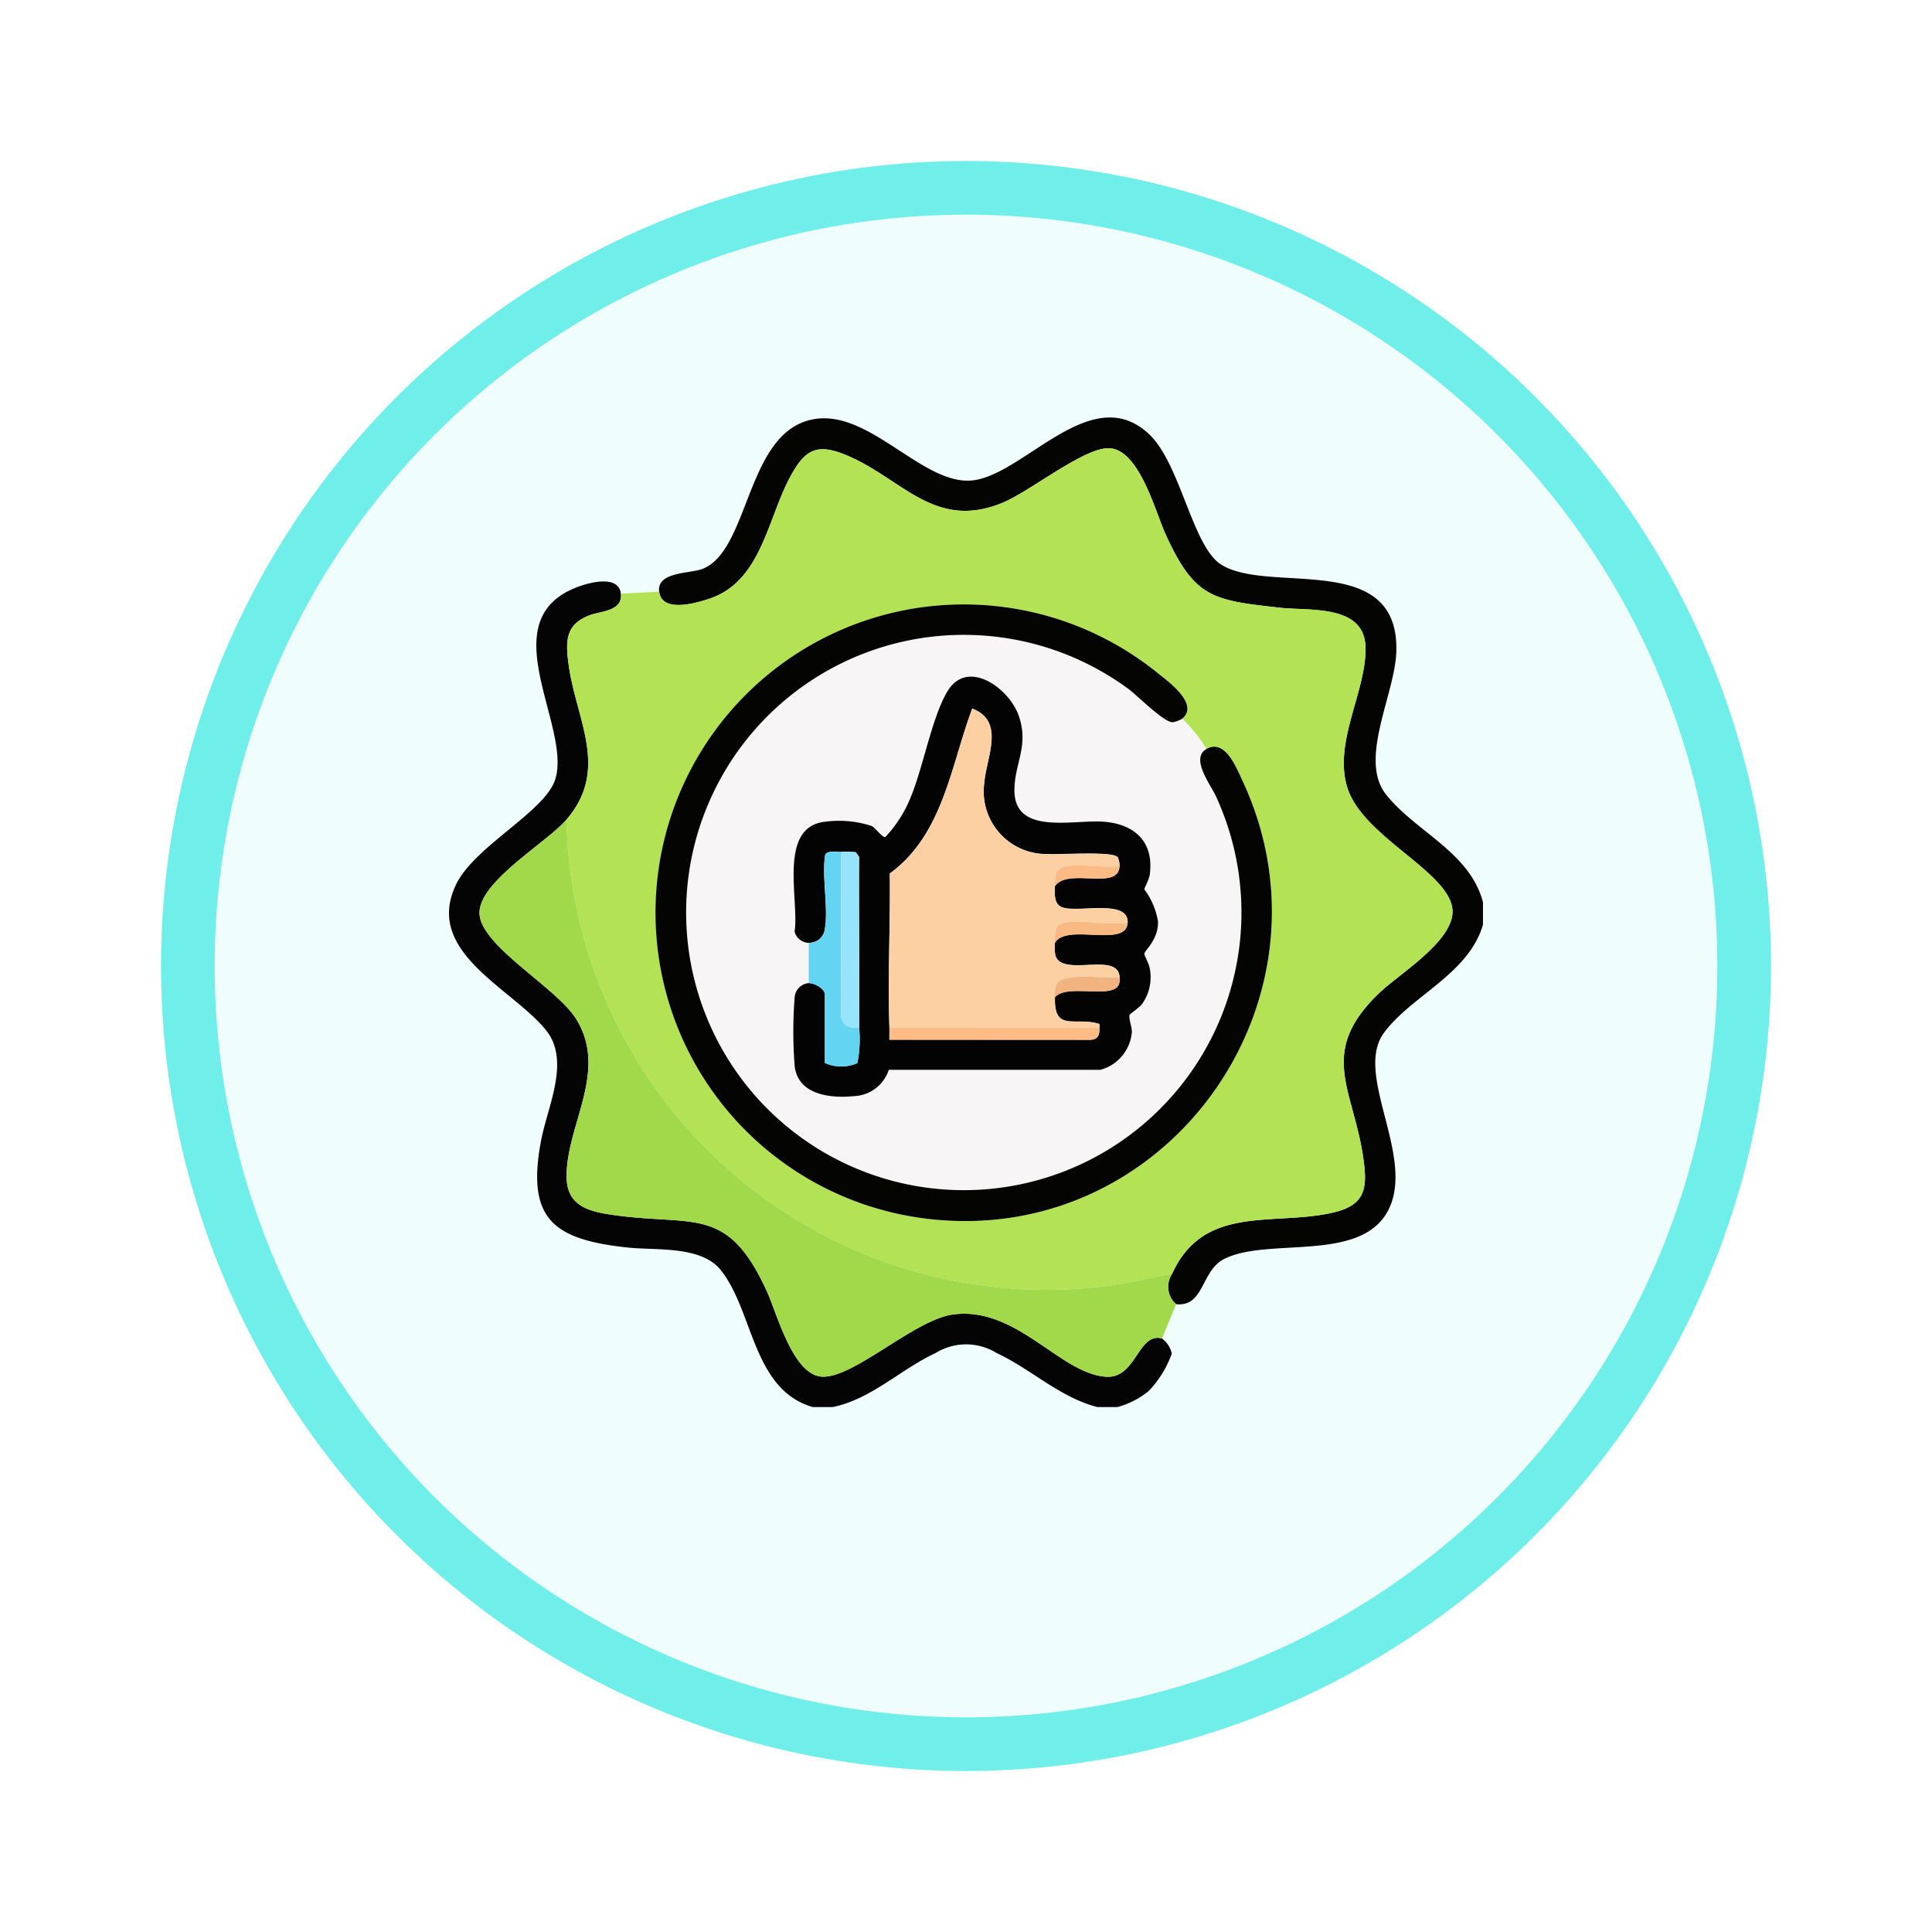 <svg xmlns="http://www.w3.org/2000/svg" xmlns:xlink="http://www.w3.org/1999/xlink" width="108" height="108" viewBox="0 0 108 108">
  <defs>
    <filter id="Fondo" x="0" y="0" width="108" height="108" filterUnits="userSpaceOnUse">
      <feOffset dy="3" input="SourceAlpha"/>
      <feGaussianBlur stdDeviation="3" result="blur"/>
      <feFlood flood-opacity="0.161"/>
      <feComposite operator="in" in2="blur"/>
      <feComposite in="SourceGraphic"/>
    </filter>
    <clipPath id="clip-path">
      <rect id="Rectangle_405912" data-name="Rectangle 405912" width="57.797" height="55.325" fill="none"/>
    </clipPath>
  </defs>
  <g id="Group_1151666" data-name="Group 1151666" transform="translate(-121.169 -1478)">
    <g id="Icono" transform="translate(130.169 789)">
      <g transform="matrix(1, 0, 0, 1, -9, 689)" filter="url(#Fondo)">
        <g id="Fondo-2" data-name="Fondo" transform="translate(9 6)" fill="#effdfc" stroke="#70efea" stroke-width="3">
          <circle cx="45" cy="45" r="45" stroke="none"/>
          <circle cx="45" cy="45" r="43.5" fill="none"/>
        </g>
      </g>
      <g id="Group_1151303" data-name="Group 1151303" transform="translate(16.102 712.337)">
        <g id="Group_1151302" data-name="Group 1151302" clip-path="url(#clip-path)">
          <path id="Path_990249" data-name="Path 990249" d="M149.906,27.112v1.241c-.8,2.757-3.985,3.954-5.53,6.037-1.67,2.251,1.556,6.622.371,9.624-1.326,3.356-6.745,1.753-9.288,3.014-1.335.662-1.116,2.7-2.708,2.54a1.3,1.3,0,0,1-.226-1.693c1.777-3.933,5.7-2.647,9.033-3.438,1.79-.425,1.893-1.374,1.658-3.02-.561-3.928-2.6-5.933.932-9.286,1.136-1.077,4.294-2.98,4.04-4.709-.309-2.1-5.051-4.019-5.878-6.766-.768-2.549,1.09-5.37,1.027-7.82-.063-2.4-3.126-2.018-4.772-2.2-3.762-.421-4.768-.523-6.4-4.1-.583-1.28-1.484-4.809-3.2-4.817-1.419-.006-4.41,2.443-5.962,3.068-3.711,1.494-5.506-1.271-8.5-2.6-1.829-.812-2.515-.449-3.412,1.3-1.2,2.327-1.587,5.688-4.42,6.64-.765.257-2.672.812-2.817-.39-.135-1.119,1.678-1,2.4-1.267,2.511-.928,2.461-6.92,5.583-8.185C115.261-1.1,118.5,3.974,121.5,3.5c2.9-.458,6.619-5.611,9.793-2.516,1.7,1.661,2.382,6.2,3.951,7.221,2.653,1.723,9.965-.832,9.819,4.861-.061,2.389-2.139,6.041-.573,8.012,1.659,2.089,4.7,3.228,5.42,6.034" transform="translate(-92.109 0.001)" fill="#040403"/>
          <path id="Path_990250" data-name="Path 990250" d="M9.607,81.744c.113.97-1.113.981-1.69,1.188-1.434.515-1.411,1.471-1.229,2.8.42,3.069,2.3,5.837-.128,8.648-1.121,1.3-4.915,3.47-4.858,5.244.058,1.815,4.317,4.145,5.4,5.892,1.814,2.921-.534,5.893-.532,8.794,0,1.683,1.244,1.977,2.655,2.174,4.5.629,6.329-.553,8.526,4.227.577,1.255,1.434,4.582,3,4.794,1.736.234,5.222-3.174,7.428-3.467,3.571-.474,6.008,3.36,8.583,3.482,1.66.079,1.757-2.505,3.088-2.138a1.413,1.413,0,0,1,.552.844,5.889,5.889,0,0,1-1.287,2.089,4.727,4.727,0,0,1-1.748.9H36.241c-2.1-.537-3.707-2.125-5.619-3.014a3.255,3.255,0,0,0-3.434,0c-1.94.9-3.561,2.558-5.732,3.014H20.328c-3.38-.986-3.3-5.374-5.145-7.664-1.1-1.363-3.593-1.084-5.18-1.252-4.176-.443-5.691-1.589-4.858-5.984.363-1.913,1.645-4.442.289-6.149C3.556,103.808-1.447,101.789.4,97.99c1.043-2.14,4.972-4.063,5.536-5.862.943-3-3.687-8.947,1.3-10.776.656-.241,2.246-.658,2.368.393" transform="translate(0 -71.897)" fill="#030403"/>
          <path id="Path_990251" data-name="Path 990251" d="M91.863,61.377c-1.194.176-2.37.513-3.57.663A26.824,26.824,0,0,1,58.006,35.986c2.427-2.811.548-5.579.128-8.648-.182-1.332-.2-2.288,1.229-2.8.577-.207,1.8-.218,1.69-1.188l2.144-.113c.145,1.2,2.052.647,2.817.39,2.833-.952,3.222-4.313,4.42-6.64.9-1.744,1.583-2.107,3.412-1.3,2.995,1.329,4.79,4.094,8.5,2.6,1.552-.625,4.543-3.075,5.962-3.068,1.711.008,2.612,3.537,3.2,4.817,1.63,3.575,2.636,3.677,6.4,4.1,1.646.184,4.71-.2,4.772,2.2.064,2.45-1.795,5.271-1.027,7.82.827,2.747,5.569,4.661,5.878,6.766.254,1.73-2.9,3.632-4.04,4.709-3.535,3.353-1.492,5.358-.932,9.286.235,1.646.132,2.6-1.658,3.02-3.328.791-7.256-.5-9.033,3.438m1.919-29.341a8.439,8.439,0,0,0-1.354-1.693c.99-.825-.8-2.092-1.414-2.592A17.232,17.232,0,1,0,78.491,58.329C91.778,59.685,101.448,45.913,95.8,33.8c-.343-.735-.978-2.369-2.016-1.765" transform="translate(-51.447 -13.5)" fill="#b3e354"/>
          <path id="Path_990252" data-name="Path 990252" d="M53.755,224.245a1.3,1.3,0,0,0,.226,1.693l-.79,1.918c-1.331-.367-1.428,2.217-3.088,2.138-2.575-.123-5.012-3.956-8.583-3.482-2.206.293-5.691,3.7-7.428,3.467-1.568-.212-2.425-3.538-3-4.794-2.2-4.78-4.023-3.6-8.526-4.227-1.411-.2-2.653-.491-2.655-2.174,0-2.9,2.346-5.874.532-8.794-1.085-1.747-5.344-4.077-5.4-5.892-.057-1.774,3.737-3.945,4.858-5.244a26.824,26.824,0,0,0,30.288,26.053c1.2-.15,2.376-.487,3.57-.663" transform="translate(-13.338 -176.368)" fill="#a2d94a"/>
          <path id="Path_990253" data-name="Path 990253" d="M144.855,112.219a8.444,8.444,0,0,1,1.354,1.693c-.918.534.265,2.016.548,2.668a15.524,15.524,0,1,1-4.912-6.034c.523.384,1.995,1.889,2.485,1.866a1.632,1.632,0,0,0,.525-.192m-20.879,12.526V127a.866.866,0,0,0-.783.74,24.611,24.611,0,0,0,0,3.933c.217,1.6,2.026,1.775,3.318,1.645a2.128,2.128,0,0,0,1.939-1.47l11.824,0a2.385,2.385,0,0,0,1.762-2.085c.016-.331-.182-.741-.125-.988.01-.044.539-.4.683-.588a2.564,2.564,0,0,0,.442-2.021c-.036-.251-.3-.723-.3-.8.017-.209.786-.773.765-1.806a4.126,4.126,0,0,0-.765-1.8c-.006-.079.26-.55.3-.8.256-1.813-.8-2.83-2.531-2.979-1.7-.145-5.023.794-5.03-1.751,0-1.52.831-2.48.239-4.179-.533-1.532-2.852-3.22-3.977-1.373-.87,1.427-1.364,4.277-2.067,5.946a7.038,7.038,0,0,1-1.409,2.207c-.152.064-.553-.492-.75-.608a5.864,5.864,0,0,0-2.585-.248c-2.7.265-1.473,4.351-1.741,6.153a.851.851,0,0,0,.787.623" transform="translate(-103.874 -95.375)" fill="#f7f5f6"/>
          <path id="Path_990254" data-name="Path 990254" d="M131.447,98.855a1.633,1.633,0,0,1-.525.192c-.49.023-1.962-1.482-2.485-1.866a15.521,15.521,0,1,0,4.912,6.034c-.283-.652-1.467-2.134-.548-2.668,1.037-.6,1.673,1.03,2.016,1.765,5.65,12.112-4.02,25.884-17.307,24.527a17.232,17.232,0,1,1,12.523-30.578c.619.5,2.4,1.767,1.414,2.592" transform="translate(-90.466 -82.011)" fill="#040403"/>
          <path id="Path_990255" data-name="Path 990255" d="M171.023,143.012a.851.851,0,0,1-.787-.623c.269-1.8-.963-5.889,1.741-6.153a5.864,5.864,0,0,1,2.585.248c.2.116.6.671.75.608a7.039,7.039,0,0,0,1.409-2.207c.7-1.669,1.2-4.519,2.067-5.946,1.126-1.846,3.444-.159,3.977,1.373.591,1.7-.244,2.659-.239,4.179.007,2.545,3.332,1.606,5.03,1.751,1.736.149,2.787,1.166,2.531,2.979-.036.251-.3.722-.3.8a4.127,4.127,0,0,1,.765,1.8c.021,1.033-.748,1.6-.765,1.806-.006.079.26.55.3.8a2.564,2.564,0,0,1-.442,2.021c-.143.185-.672.544-.683.588-.057.247.141.657.125.988a2.385,2.385,0,0,1-1.762,2.085l-11.824,0a2.128,2.128,0,0,1-1.939,1.47c-1.292.13-3.1-.049-3.318-1.645a24.611,24.611,0,0,1,0-3.933.865.865,0,0,1,.783-.74c.322-.016.9.326.9.621v3.837a2.223,2.223,0,0,0,1.817.011,6.7,6.7,0,0,0,.1-1.986c.038-3.176-.029-6.358,0-9.536l-.185-.266a5.941,5.941,0,0,0-.831-.016c-.255.006-.793-.1-.887.185-.2,1.24.219,3.087-.04,4.248a.863.863,0,0,1-.879.645m4.514,4.74c.008.225-.007.453,0,.678l11.124.006c.5.024.643-.22.614-.684,0-.066.028-.149-.016-.205-1.331-.419-2.534.492-2.467-1.488.647-.78,3.149.106,3.555-.681a.827.827,0,0,0,.056-.448c-.072-1.455-3.209.038-3.588-1.209a2.664,2.664,0,0,1-.023-.709c.633-1.123,4,.318,4.063-1.129.057-1.367-2.89-.5-3.7-.873-.436-.2-.372-.761-.366-1.158.714-1.079,3.556.29,3.612-1.129a1.042,1.042,0,0,0-.1-.488c-.235-.362-3.259-.137-3.907-.185a3.5,3.5,0,0,1-3.549-4.009c.111-1.392,1.185-3.417-.678-4.121-1.212,3.241-1.626,7.038-4.607,9.218.036,2.864-.122,5.751-.021,8.612" transform="translate(-150.92 -113.642)" fill="#040303"/>
          <path id="Path_990256" data-name="Path 990256" d="M179.578,214.707l.007,9.19c.087.553.506.671,1.009.628a6.7,6.7,0,0,1-.1,1.986,2.222,2.222,0,0,1-1.817-.011v-3.837c0-.294-.581-.637-.9-.621v-2.257a.863.863,0,0,0,.879-.645c.259-1.161-.156-3.009.04-4.248.094-.285.632-.179.887-.185" transform="translate(-157.67 -190.415)" fill="#63d5f3"/>
          <path id="Path_990257" data-name="Path 990257" d="M217.426,161.8c-.1-2.861.058-5.748.021-8.612,2.981-2.18,3.4-5.977,4.608-9.218,1.862.7.788,2.729.678,4.121a3.5,3.5,0,0,0,3.549,4.009c.648.049,3.673-.176,3.907.185a1.041,1.041,0,0,1,.1.488c-.864.132-2.393-.2-3.167.05-.5.161-.438.671-.445,1.079s-.071.958.366,1.158c.807.369,3.754-.493,3.7.873-.977.16-2.775-.226-3.644.024-.494.142-.419.717-.419,1.1a2.663,2.663,0,0,0,.023.709c.379,1.247,3.516-.246,3.588,1.209-.784.132-3.184-.355-3.553.454a1.644,1.644,0,0,0-.058.675c-.067,1.979,1.136,1.069,2.467,1.488.044.056.012.139.016.205Z" transform="translate(-192.809 -127.687)" fill="#fcd0a3"/>
          <path id="Path_990258" data-name="Path 990258" d="M194.758,224.587c-.5.043-.922-.075-1.009-.628l-.007-9.19a5.948,5.948,0,0,1,.831.016l.185.266c-.029,3.178.038,6.36,0,9.536" transform="translate(-171.834 -190.478)" fill="#95e4fb"/>
          <path id="Path_990259" data-name="Path 990259" d="M229.416,301.645c.029.464-.114.707-.614.684l-11.124-.006c-.006-.225.008-.453,0-.678Z" transform="translate(-193.062 -267.535)" fill="#fdbc85"/>
          <path id="Path_990260" data-name="Path 990260" d="M303.1,276.482a.827.827,0,0,1-.056.448c-.407.787-2.908-.1-3.555.681a1.647,1.647,0,0,1,.058-.675c.37-.809,2.769-.322,3.553-.454" transform="translate(-265.616 -245.194)" fill="#f1b480"/>
          <path id="Path_990261" data-name="Path 990261" d="M303.564,249.259c-.061,1.447-3.43.006-4.063,1.129,0-.387-.075-.963.419-1.1.869-.25,2.667.136,3.644-.024" transform="translate(-265.63 -221.017)" fill="#f9b983"/>
          <path id="Path_990262" data-name="Path 990262" d="M303.145,221.442c-.056,1.418-2.9.05-3.611,1.129.007-.408-.052-.918.445-1.079.774-.251,2.3.082,3.167-.05" transform="translate(-265.663 -196.36)" fill="#fcbb85"/>
        </g>
      </g>
    </g>
  </g>
</svg>
